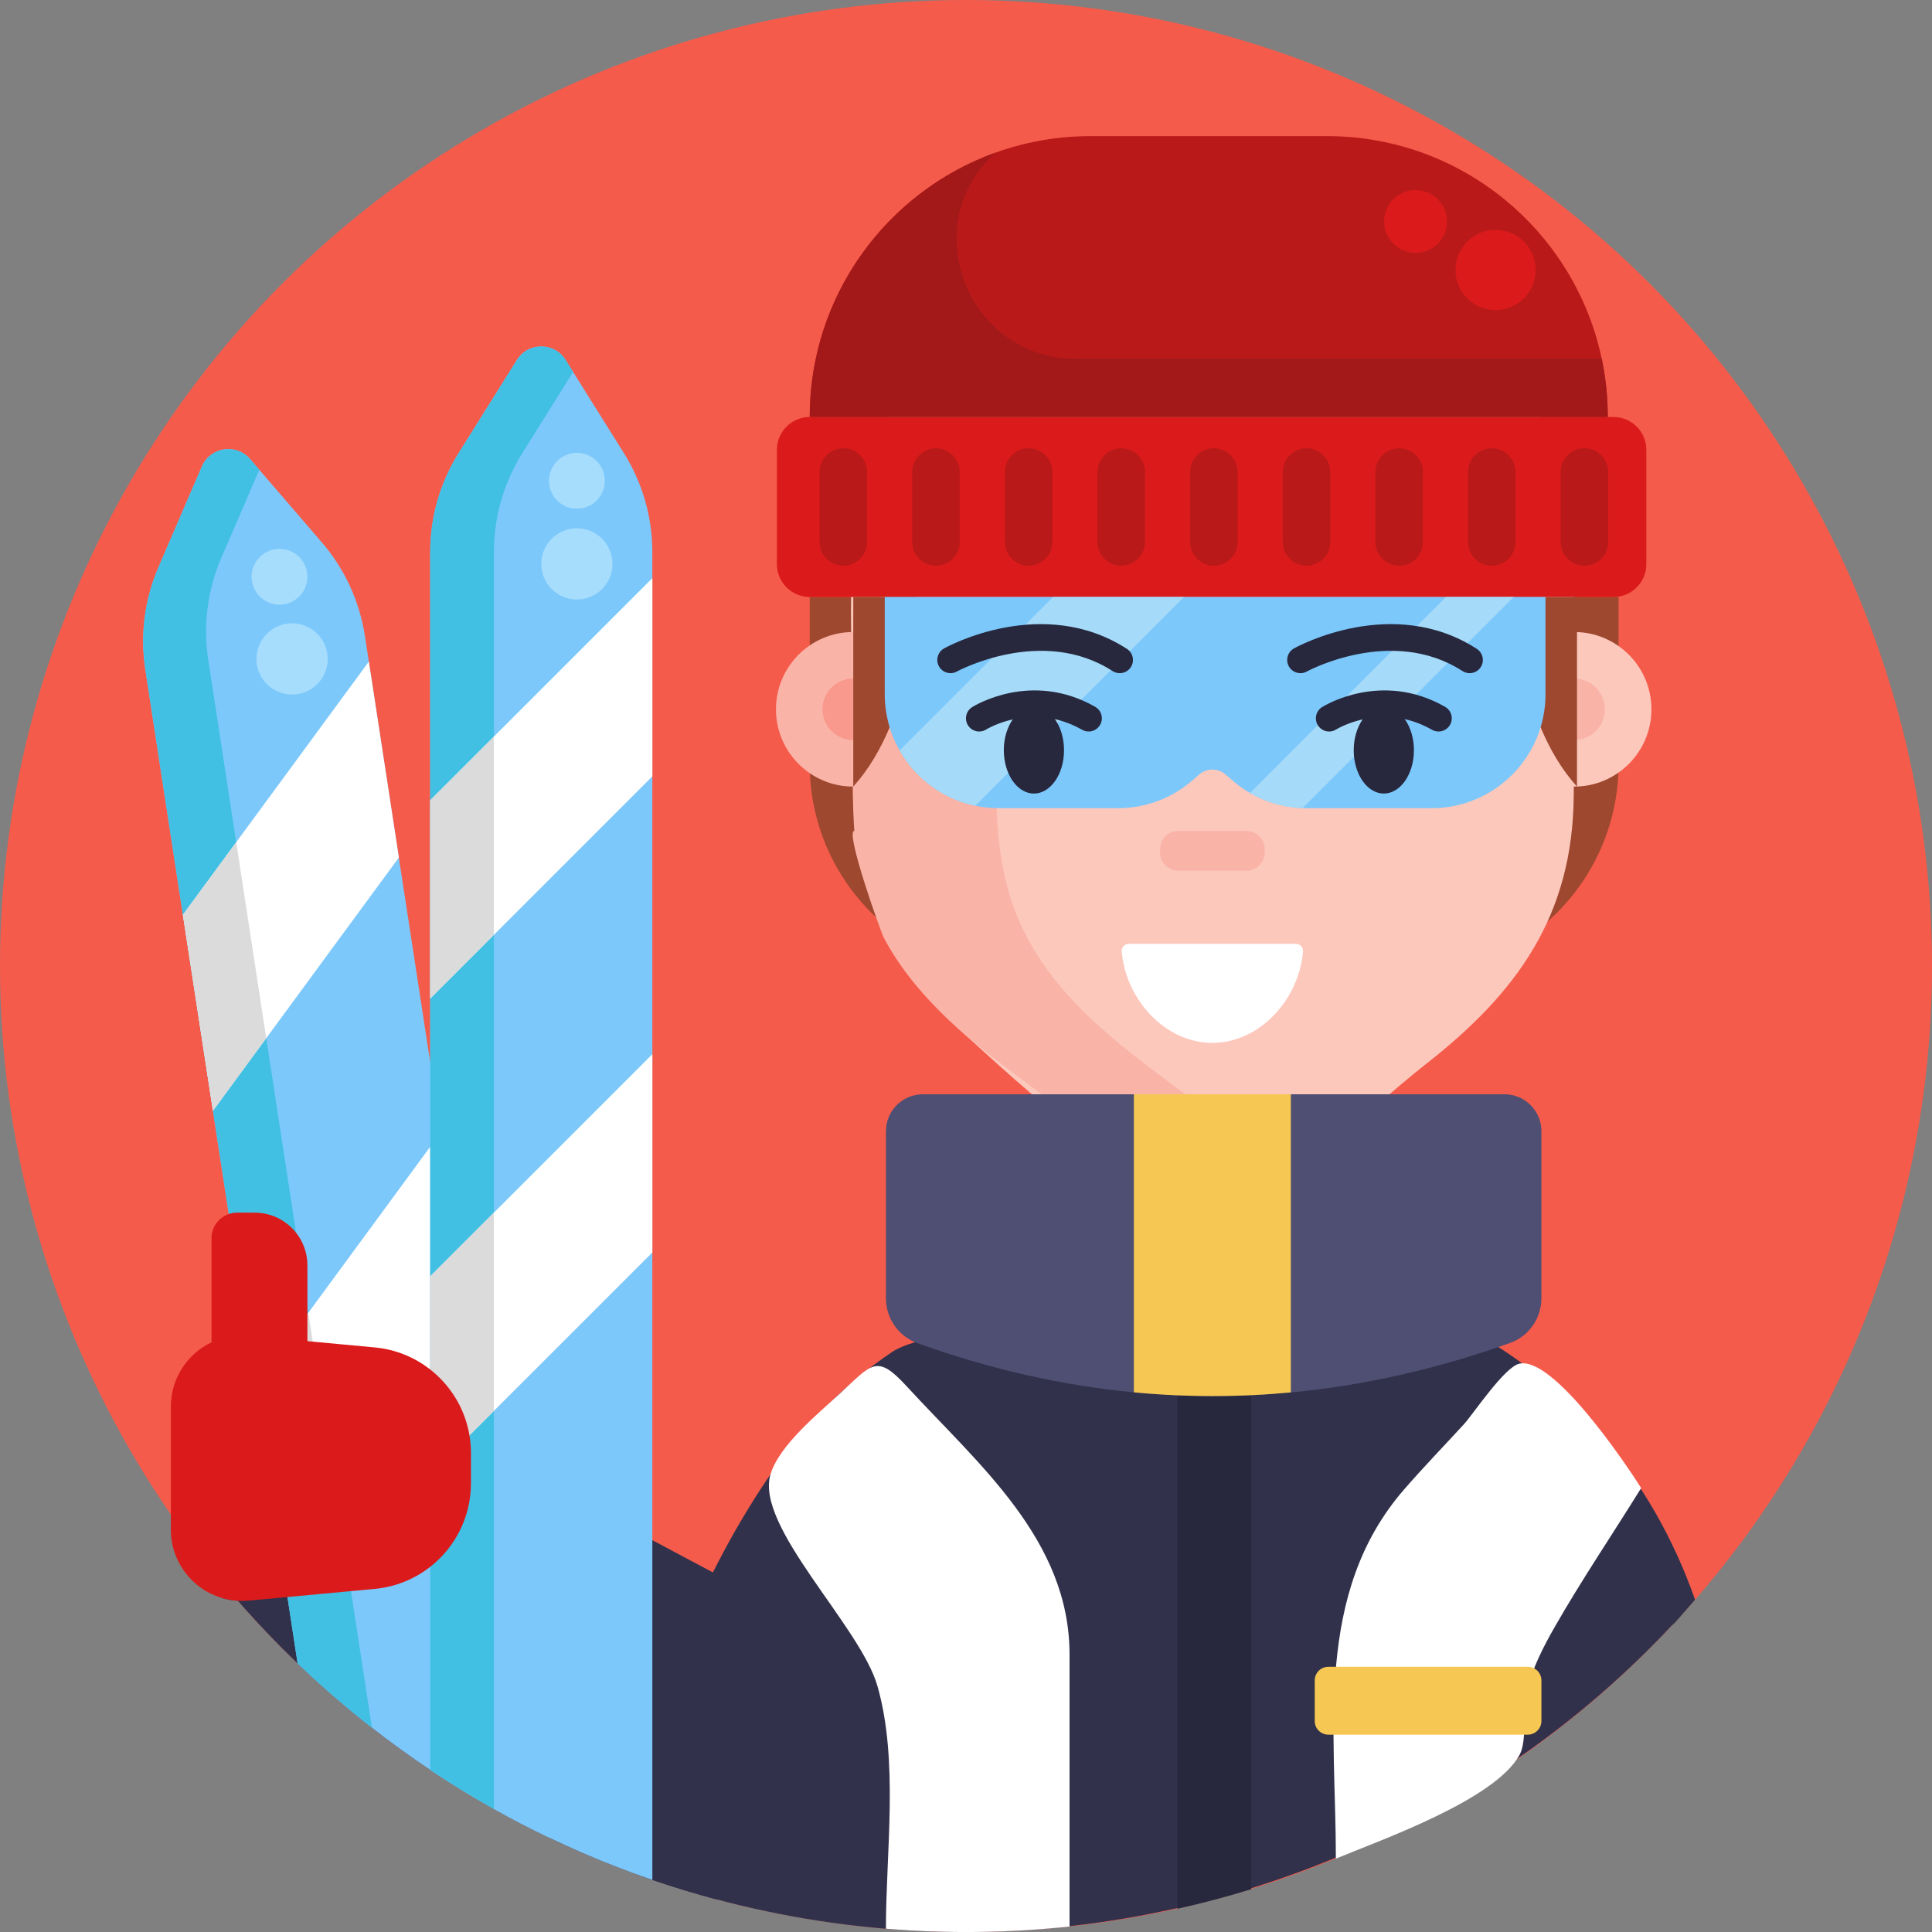<svg enable-background="new 0 0 512 512" height="512" viewBox="0 0 512 512" width="512" xmlns="http://www.w3.org/2000/svg"><rect x="0" y="0" width="512" height="512" fill="#808080" stroke="none"/><g id="BULINE"><circle id="XMLID_3_" cx="256" cy="256" fill="#f55b4b" r="256"/></g><g id="Icons"><g id="XMLID_186_"><path id="XMLID_304_" d="m225.67 436.26-35.72 67.13c-5.77-1.53-11.46-3.27-17.07-5.19-.32-.11-.64-.22-.96-.34-2.98-1.03-5.94-2.12-8.87-3.26-5.96-2.32-11.82-4.87-17.55-7.62-4.96-2.37-9.83-4.9-14.61-7.59-5.77-3.23-11.4-6.69-16.88-10.35-5.29-3.53-10.44-7.25-15.44-11.16-6.86-5.35-13.43-11.04-19.7-17.05-5.52-5.3-10.8-10.83-15.83-16.6-1.46-.09-2.88-.34-4.24-.74l1.38-2.59 12.14-22.82v-.01l13.26-24.91v-.01l4.75-8.91 18.31 9.74 5.37 2.86 9.1 4.84 1.58.84 5.23 2.79.97.51 41.99 22.35 16.35 8.7.93.49z" fill="#32314b"/><g id="XMLID_258_"><path id="XMLID_328_" d="m145.5 486.98c-4.96-2.37-9.83-4.9-14.61-7.59-5.77-3.23-11.4-6.69-16.88-10.35-5.29-3.53-10.44-7.25-15.44-11.16-6.86-5.35-13.43-11.04-19.7-17.05l-2.69-17.6-.64-4.17-3.22-20.98v-.01l-4.74-30.94-6.95-45.39-4.2-27.38-7.96-51.93-9.96-65.02c-1.4-9.15-.2-18.51 3.46-27.01l11.54-26.79c2.23-5.16 9.09-6.21 12.77-1.95l2.44 2.84 16.59 19.26c6.03 7.01 9.98 15.59 11.39 24.73l9 58.77 8.31 54.2 2.84 18.57 4.7 30.67 3.26 21.27 3.73 24.28v.01l1.38 9.05.97 6.31z" fill="#7cc8fb"/><path id="XMLID_287_" d="m98.57 457.88c-6.86-5.35-13.43-11.04-19.7-17.05l-2.69-17.6-.64-4.17-3.22-20.98v-.01l-4.74-30.94-6.95-45.39-4.2-27.38-7.96-51.93-9.96-65.02c-1.4-9.15-.2-18.51 3.46-27.01l11.54-26.79c2.23-5.16 9.09-6.21 12.77-1.95l2.44 2.84-10.07 23.34c-3.66 8.5-4.86 17.86-3.46 27.01l7.41 48.34 7.96 51.93 7.9 51.57 3.01 19.64.24 1.56 1.17 7.66 2.7 17.6v.01l4.09 26.66 3.35 21.84z" fill="#41c0e3"/><path id="XMLID_265_" d="m97.744 175.33 7.957 51.93-49.269 67.101-7.958-51.929z" fill="#fff"/><path id="XMLID_264_" d="m116.853 300.033 7.958 51.94-49.271 67.091-7.957-51.929z" fill="#fff"/><path id="XMLID_263_" d="m62.602 223.191 7.957 51.93-14.127 19.24-7.958-51.929z" fill="#dbdbdb"/><path id="XMLID_262_" d="m81.71 347.894 7.958 51.929-14.128 19.241-7.957-51.929z" fill="#dbdbdb"/><g id="XMLID_259_" fill="#a7ddfc"><circle id="XMLID_261_" cx="77.407" cy="174.624" r="9.437"/><circle id="XMLID_260_" cx="74.071" cy="152.854" r="7.395"/></g></g><path id="XMLID_257_" d="m373.293 258.152h-103.064c-30.73 0-55.641-24.912-55.641-55.641v-44.301h214.346v44.301c0 30.73-24.912 55.641-55.641 55.641z" fill="#9e4830"/><path id="XMLID_307_" d="m449.21 423.94c-49.976 57.479-124.238 89.974-200.334 87.963-18.816-.497-37.564-3.113-55.808-7.724-6.975-1.763-13.865-3.807-20.668-6.149-12.053-4.148-8.896-7.251-5.981-19.113 7.616-30.995 20.032-62.589 38.286-88.952 8.528-12.317 19.243-23.301 31.705-31.675 17.108-11.496 138.544-13.157 148.48-8.22 30.83 15.318 52.928 41.447 64.32 73.87-13.72 15.78-.13-.37 0 0z" fill="#32314b"/><path id="XMLID_295_" d="m331.58 352.06v148.6c-6.41 1.98-12.92 3.71-19.54 5.18v-153.78z" fill="#27273d"/><path id="XMLID_253_" d="m417.057 149.899c0 20.348.192 40.704 0 61.051-.298 31.677-14.893 52.06-39.16 71.026-16.026 12.525-33.049 31.476-54.611 32.318-24.777.967-51.774-25.977-69.033-41.441-23.615-21.158-28.027-44.917-28.027-74.878 0-23.302-2.935-49.54 3.17-72.287 8.019-29.876 31.577-54.983 62.134-62.134 59.676-13.966 125.527 18.645 125.527 86.345z" fill="#fcc8bc"/><path id="XMLID_252_" d="m330.918 303.328c3.029 2.66 6.319 4.842 9.75 6.525-20.932 10.165-39.171.092-55.956-13.234-11.384-9.038-23.669-17.037-34.167-27.153-6.44-6.206-12.144-13.063-16.342-20.987-.8-1.509-10.337-28.271-7.804-28.271-.858-12.642-.174-25.52-.174-38.184h.011c0-32.505-.955-64.645 20.986-90.785 23.564-28.072 58.811-33.203 93.445-29.455-32.963 2.887-60.626 26.824-71.29 57.681-6.933 20.06-5.067 41.992-5.067 62.884 0 20.011-2.489 42.413 5.552 61.227 11.676 27.314 39.767 41.105 61.056 59.752 3.029 2.66-28.087-24.602 0 0z" fill="#fab3a7"/><path id="XMLID_251_" d="m299.143 250.133c-1.094 0-1.958.937-1.87 2.027 1.022 12.565 11.384 24.209 24.016 24.209 12.632 0 22.995-11.644 24.016-24.209.089-1.09-.776-2.027-1.87-2.027z" fill="#fff"/><path id="XMLID_250_" d="m330.338 230.728h-18.097c-2.662 0-4.821-2.158-4.821-4.821v-.874c0-2.662 2.158-4.821 4.821-4.821h18.097c2.662 0 4.821 2.158 4.821 4.821v.874c0 2.662-2.158 4.821-4.821 4.821z" fill="#fab3a7"/><path id="XMLID_249_" d="m408.49 299.778v44.242c0 5.32-3.311 10.108-8.316 11.888-19.38 6.905-38.737 11.28-58.084 13.093-13.875 1.303-27.739 1.303-41.603-.022-19.162-1.824-38.303-6.167-57.422-13.05-4.983-1.802-8.284-6.579-8.284-11.877v-44.274c0-5.407 4.386-9.782 9.782-9.782h154.157c5.395 0 9.77 4.375 9.77 9.782z" fill="#4f4f74"/><path id="XMLID_248_" d="m342.09 289.996v79.005c-13.875 1.303-27.739 1.303-41.603-.022v-78.984h41.603z" fill="#f6c752"/><path id="XMLID_299_" d="m283.44 438.47v72.07c-16.141 1.736-32.482 1.93-48.66.59 0-20.43 3.428-44.45-2.251-64.325-4.56-15.957-32.481-42.227-28.339-56.085 2.299-7.692 12.645-16.113 18.42-21.44 8.505-7.844 9.691-10.592 17.711-1.854 18.929 20.624 43.119 40.596 43.119 71.044z" fill="#fff"/><path id="XMLID_298_" d="m434.92 394.35c-7.607 12.291-15.783 24.347-22.954 36.898-3.044 5.328-5.71 10.592-7.303 16.578-1.212 4.556.142 13.421-1.973 17.254-6.571 11.913-36.374 22.379-48.67 27.48 0-34.017-5.823-70.321 18.094-97.858 5.107-5.88 10.551-11.499 15.816-17.238 2.52-2.747 10.79-15.264 14.762-16.089 8.982-1.865 27.899 26.099 32.228 32.975z" fill="#fff"/><path id="XMLID_244_" d="m404.872 459.704h-52.837c-1.999 0-3.619-1.62-3.619-3.619v-10.75c0-1.999 1.62-3.619 3.619-3.619h52.837c1.999 0 3.619 1.62 3.619 3.619v10.75c-.001 1.999-1.621 3.619-3.619 3.619z" fill="#f6c752"/><path id="XMLID_243_" d="m427.59 158.21h-213.002c-4.81 0-8.71-3.9-8.71-8.71v-30.287c0-4.81 3.9-8.71 8.71-8.71h213.002c4.81 0 8.71 3.9 8.71 8.71v30.287c0 4.811-3.899 8.71-8.71 8.71z" fill="#db1b1b"/><g fill="#ba1919"><path id="XMLID_242_" d="m223.496 149.922c-3.48 0-6.301-2.821-6.301-6.301v-18.529c0-3.48 2.821-6.301 6.301-6.301 3.48 0 6.301 2.821 6.301 6.301v18.529c0 3.48-2.821 6.301-6.301 6.301z"/><path id="XMLID_241_" d="m248.045 149.922c-3.48 0-6.301-2.821-6.301-6.301v-18.529c0-3.48 2.821-6.301 6.301-6.301 3.48 0 6.301 2.821 6.301 6.301v18.529c0 3.48-2.821 6.301-6.301 6.301z"/><path id="XMLID_240_" d="m272.595 149.922c-3.48 0-6.301-2.821-6.301-6.301v-18.529c0-3.48 2.821-6.301 6.301-6.301 3.48 0 6.301 2.821 6.301 6.301v18.529c0 3.48-2.822 6.301-6.301 6.301z"/><path id="XMLID_239_" d="m297.144 149.922c-3.48 0-6.301-2.821-6.301-6.301v-18.529c0-3.48 2.821-6.301 6.301-6.301 3.48 0 6.301 2.821 6.301 6.301v18.529c0 3.48-2.821 6.301-6.301 6.301z"/><path id="XMLID_238_" d="m321.693 149.922c-3.48 0-6.301-2.821-6.301-6.301v-18.529c0-3.48 2.821-6.301 6.301-6.301 3.48 0 6.301 2.821 6.301 6.301v18.529c0 3.48-2.821 6.301-6.301 6.301z"/><path id="XMLID_237_" d="m346.242 149.922c-3.48 0-6.301-2.821-6.301-6.301v-18.529c0-3.48 2.821-6.301 6.301-6.301 3.48 0 6.301 2.821 6.301 6.301v18.529c0 3.48-2.821 6.301-6.301 6.301z"/><path id="XMLID_236_" d="m370.791 149.922c-3.48 0-6.301-2.821-6.301-6.301v-18.529c0-3.48 2.821-6.301 6.301-6.301 3.48 0 6.301 2.821 6.301 6.301v18.529c0 3.48-2.821 6.301-6.301 6.301z"/><path id="XMLID_235_" d="m395.34 149.922c-3.48 0-6.301-2.821-6.301-6.301v-18.529c0-3.48 2.821-6.301 6.301-6.301 3.48 0 6.301 2.821 6.301 6.301v18.529c0 3.48-2.821 6.301-6.301 6.301z"/><path id="XMLID_234_" d="m419.89 149.922c-3.48 0-6.301-2.821-6.301-6.301v-18.529c0-3.48 2.821-6.301 6.301-6.301 3.48 0 6.301 2.821 6.301 6.301v18.529c0 3.48-2.821 6.301-6.301 6.301z"/><path id="XMLID_233_" d="m351.646 36.071h-62.626c-41.108 0-74.432 33.324-74.432 74.432h211.49c0-41.108-33.324-74.432-74.432-74.432z"/></g><path id="XMLID_232_" d="m426.078 110.506h-211.49c0-32.259 20.512-59.72 49.22-70.053-.147.136-.293.272-.439.409-20.681 19.42-6.633 54.203 21.737 54.203h139.369c1.045 4.977 1.603 10.144 1.603 15.441z" fill="#a31919"/><g id="XMLID_228_" fill="#db1b1b"><circle id="XMLID_231_" cx="396.34" cy="71.542" r="10.625"/><circle id="XMLID_229_" cx="375.13" cy="58.695" r="8.326"/></g><circle id="XMLID_227_" cx="417.16" cy="187.971" fill="#fcc8bc" r="20.483"/><path id="XMLID_226_" d="m417.162 196.119c4.5 0 8.147-3.648 8.147-8.147 0-4.5-3.648-8.147-8.147-8.147z" fill="#fab3a7"/><circle id="XMLID_225_" cx="226.122" cy="187.971" fill="#fab3a7" r="20.483"/><path id="XMLID_224_" d="m226.12 179.824c-4.5 0-8.147 3.648-8.147 8.147 0 4.5 3.648 8.147 8.147 8.147z" fill="#f9988c"/><path id="XMLID_223_" d="m242.815 158.21s-.195 32.031-16.692 50.244v-50.244z" fill="#9e4830"/><path id="XMLID_222_" d="m401.23 158.21s.195 32.031 16.692 50.244v-50.244z" fill="#9e4830"/><path id="XMLID_221_" d="m409.576 158.215v25.752c0 16.687-13.528 30.215-30.225 30.215h-33.113c-.347 0-.695-.011-1.042-.022-4.929-.174-9.717-1.563-13.94-4.006-1.574-.923-3.083-1.998-4.484-3.203l-1.998-1.705c-1.998-1.726-4.972-1.726-6.97 0l-1.976 1.705c-5.428 4.669-12.333 7.231-19.488 7.231h-31.648c-2.139 0-4.223-.217-6.232-.651-8.609-1.791-15.862-7.252-20.053-14.668-2.508-4.397-3.941-9.489-3.941-14.907v-25.742h175.11z" fill="#7cc8fb"/><path id="XMLID_220_" d="m313.775 158.215-55.316 55.316c-8.609-1.791-15.862-7.252-20.053-14.668l40.648-40.648z" fill="#a5dbf9"/><path id="XMLID_219_" d="m401.14 158.215-55.945 55.945c-4.929-.174-9.717-1.563-13.94-4.006l51.939-51.939z" fill="#a5dbf9"/><g id="XMLID_218_"><path id="XMLID_1946_" d="m296.741 178.396c-.65 0-1.307-.181-1.894-.56-18.717-12.075-41.031-.004-41.254.12-1.69.934-3.819.325-4.756-1.364-.937-1.688-.333-3.815 1.354-4.754 1.058-.589 26.158-14.266 48.451.117 1.624 1.048 2.091 3.214 1.043 4.838-.669 1.037-1.794 1.603-2.944 1.603z" fill="#27273d"/></g><ellipse id="XMLID_217_" cx="273.999" cy="198.817" fill="#27273d" rx="7.977" ry="11.483"/><g id="XMLID_216_"><path id="XMLID_1945_" d="m389.468 178.396c-.65 0-1.307-.181-1.894-.56-18.717-12.075-41.031-.004-41.254.12-1.689.934-3.82.325-4.756-1.364-.937-1.688-.333-3.815 1.354-4.754 1.057-.589 26.159-14.266 48.451.117 1.624 1.048 2.091 3.214 1.043 4.838-.669 1.037-1.794 1.603-2.944 1.603z" fill="#27273d"/></g><ellipse id="XMLID_215_" cx="366.726" cy="198.817" fill="#27273d" rx="7.977" ry="11.483"/><g id="XMLID_214_"><path id="XMLID_1944_" d="m288.5 193.856c-.589 0-1.185-.148-1.733-.461-13.25-7.571-25.282-.155-25.403-.08-1.635 1.033-3.796.544-4.828-1.09s-.544-3.796 1.09-4.828c.636-.401 15.754-9.714 32.614-.08 1.679.959 2.262 3.097 1.303 4.775-.647 1.131-1.828 1.764-3.043 1.764z" fill="#27273d"/></g><g id="XMLID_213_"><path id="XMLID_1943_" d="m381.227 193.856c-.589 0-1.185-.148-1.733-.461-13.249-7.571-25.283-.155-25.403-.08-1.635 1.033-3.796.544-4.828-1.09s-.544-3.796 1.09-4.828c.636-.401 15.754-9.714 32.614-.08 1.679.959 2.262 3.097 1.303 4.775-.646 1.131-1.828 1.764-3.043 1.764z" fill="#27273d"/></g><g id="XMLID_202_"><path id="XMLID_318_" d="m172.88 146.3v351.9c-.32-.11-.64-.22-.96-.34-2.98-1.03-5.94-2.12-8.87-3.26-5.96-2.32-11.82-4.87-17.55-7.62-4.96-2.37-9.83-4.9-14.61-7.59-5.77-3.23-11.4-6.69-16.88-10.35v-322.74c0-9.26 2.61-18.33 7.51-26.18l15.47-24.72c2.98-4.77 9.93-4.77 12.91 0l1.98 3.17 13.49 21.55c4.9 7.85 7.51 16.92 7.51 26.18z" fill="#7cc8fb"/><path id="XMLID_297_" d="m151.88 98.57-13.48 21.55c-4.9 7.85-7.51 16.92-7.51 26.18v333.09c-5.77-3.23-11.4-6.69-16.88-10.35v-322.74c0-9.26 2.61-18.33 7.51-26.18l15.47-24.72c2.98-4.77 9.93-4.77 12.91 0z" fill="#41c0e3"/><path id="XMLID_210_" d="m172.877 153.217v52.535l-58.865 58.865v-52.536z" fill="#fff"/><path id="XMLID_209_" d="m172.877 279.375v52.546l-58.865 58.854v-52.535z" fill="#fff"/><path id="XMLID_208_" d="m130.891 195.203v52.535l-16.879 16.879v-52.536z" fill="#dbdbdb"/><path id="XMLID_207_" d="m130.891 321.361v52.535l-16.879 16.879v-52.535z" fill="#dbdbdb"/><g id="XMLID_204_" fill="#a7ddfc"><circle id="XMLID_206_" cx="152.881" cy="149.438" r="9.437"/><circle id="XMLID_205_" cx="152.881" cy="127.414" r="7.395"/></g></g><path id="XMLID_300_" d="m124.81 385.08v7.99c0 8.95-4.19 16.99-10.8 22.16-4.11 3.22-9.17 5.33-14.72 5.85l-6.27.58-16.84 1.57-10.29.95c-.96.09-1.92.1-2.85.05-1.46-.09-2.88-.34-4.24-.74-7.76-2.29-13.52-9.47-13.52-18.1v-32.62c0-7.58 4.44-14.03 10.77-17.04v-27.58c0-2.98 1.91-5.5 4.58-6.41.69-.25 1.43-.38 2.21-.38h4.63c4.46 0 8.43 2.08 10.99 5.33 1.88 2.38 3.01 5.39 3.01 8.66v20.07l1.41.13 16.41 1.53c5.55.51 10.61 2.62 14.72 5.85.59.46 1.15.94 1.69 1.44 4.52 4.14 7.66 9.74 8.71 16.01.13.7.22 1.42.28 2.14.08.84.12 1.7.12 2.56z" fill="#db1b1b"/></g></g></svg>